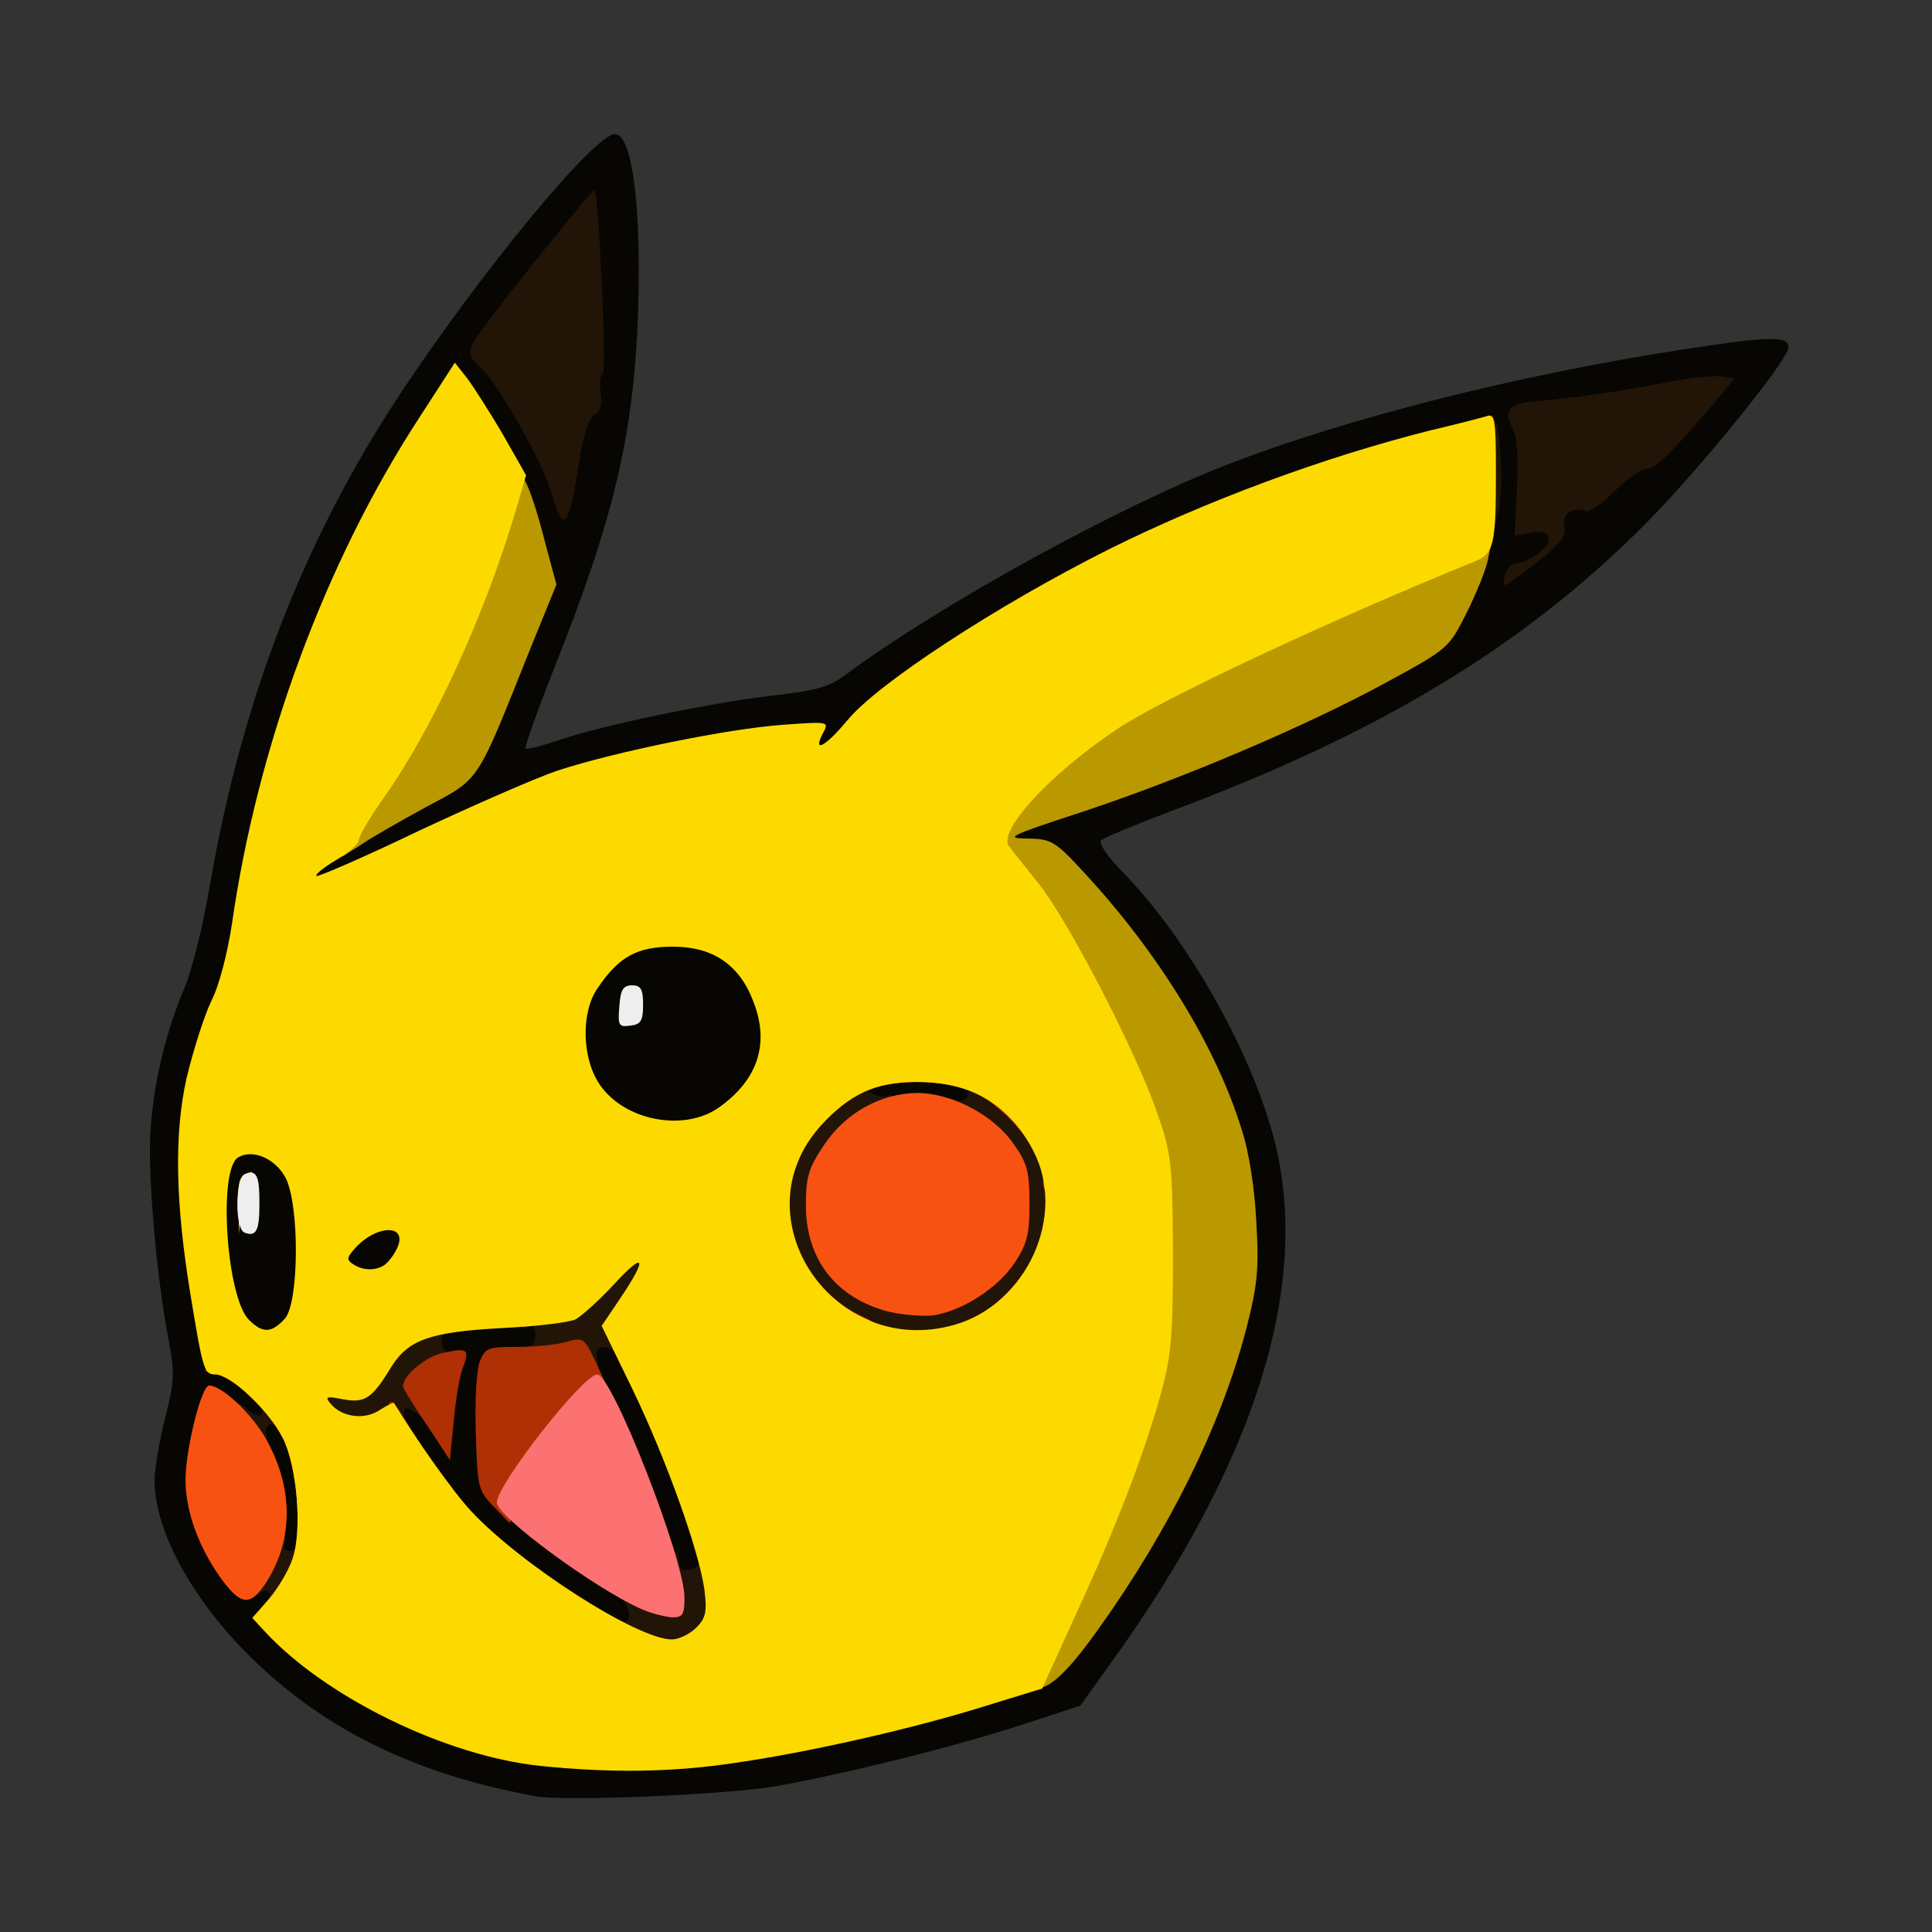 <?xml version="1.0" encoding="utf-8"?>
<!DOCTYPE svg PUBLIC "-//W3C//DTD SVG 1.0//EN" "http://www.w3.org/TR/2001/REC-SVG-20010904/DTD/svg10.dtd">
<svg version="1.0" xmlns="http://www.w3.org/2000/svg" width="32px" height="32px" viewBox="0 0 350 350" preserveAspectRatio="xMidYMid meet">
 <rect x="0" y="0" width="350" height="350" fill="#333333" stroke="none"/>
 <g fill="#080603">
  <path d="M97 325.4 c-21.9 -4 -38.3 -12.1 -51.7 -25.3 -10.6 -10.5 -17.3 -22.9 -17.3 -31.9 0 -2.1 0.9 -7.2 1.9 -11.3 1.7 -6.6 1.8 -8.1 0.6 -14.4 -2.3 -12.1 -3.8 -30.6 -3.2 -38.4 0.7 -8.7 2.8 -17.2 6.1 -25.1 1.3 -3 3.4 -11.3 4.6 -18.5 5.8 -33.7 17 -62.6 34.4 -89 14.9 -22.5 35.6 -47.6 39.1 -47.2 3.1 0.3 4.7 13.4 4.1 32.2 -0.8 22.3 -4.3 37.2 -15.3 64.8 -3 7.6 -5.3 14 -5.1 14.3 0.3 0.2 3.1 -0.5 6.3 -1.6 7.7 -2.6 26.7 -6.6 38.5 -8 8 -0.9 10.2 -1.5 13.5 -4 17.1 -12.6 49.1 -30.2 69 -37.9 21.4 -8.3 52.2 -16.1 81.8 -20.7 16.1 -2.5 19.7 -2.6 19.7 -0.5 0 2.3 -16.1 22.1 -25.9 32 -22.1 22.2 -48.1 37.9 -86.1 52.1 -6.3 2.4 -11.9 4.7 -12.5 5.2 -0.5 0.5 0.9 2.7 3.7 5.6 12.2 12.4 24 33.6 27.9 49.7 6.2 26 -3.9 57.7 -29.8 93.7 l-5.6 7.8 -11 3.6 c-12.5 4 -30.9 8.6 -44.2 11 -8.6 1.5 -38.3 2.8 -43.5 1.8z m32.9 -9 c14.8 -2.1 34.9 -6.8 48.2 -11.2 l11.2 -3.7 6.6 -9.2 c18.6 -26 30 -54.5 28.6 -71.1 -1.6 -18.6 -12.8 -40.4 -30.9 -60 -5.4 -5.8 -6.1 -6.2 -10.2 -6.2 -4.3 0 -4.4 -0.1 -4.4 -3.2 l0 -3.3 14.8 -4.8 c17.7 -5.7 40.4 -15.4 55 -23.4 9.7 -5.4 11 -6.4 13.5 -11 5.3 -9.8 8.5 -27.7 5.2 -28.9 -1.8 -0.7 -22.6 5.1 -36.1 10.1 -27.6 10.3 -66.3 32.5 -74.9 43 -3.3 3.9 -4.2 4.5 -7.6 4.5 -3.3 0 -3.9 -0.3 -3.9 -2.1 0 -1.8 -0.4 -2 -4.7 -1.4 -9.6 1.4 -29 5.7 -36.3 8.1 -4.1 1.4 -15.4 6.3 -25.2 11 -12 5.7 -18.8 8.4 -21.2 8.4 -3.4 0 -3.6 -0.2 -3.6 -3.4 0 -3.1 0.6 -3.7 7.3 -7.9 3.9 -2.4 10.4 -6.2 14.4 -8.3 l7.2 -3.9 4 -9 c2.2 -4.9 5.3 -12.4 7 -16.6 2.9 -7.5 3 -7.7 1.5 -13.2 -1.9 -7.3 -4.7 -13.7 -9.1 -21 l-3.6 -5.9 -5.4 8.3 c-15.5 24.2 -27.9 58.4 -32.3 89.4 -0.8 5.2 -2.3 11.1 -3.7 13.8 -4 8.1 -6.6 21.9 -5.8 31.2 1.3 15.2 2.3 17 2.4 4.5 0.1 -7.6 0.5 -12 1.3 -12.8 1.4 -1.4 10.2 -1.6 12.7 -0.2 3.5 1.8 4.6 6.9 4.6 20.1 0 15 -0.9 16.9 -8 16.9 -5.5 0 -7.5 -1.6 -9 -7.6 -1.6 -5.9 -1.9 -2.5 -0.4 4.6 0.8 3.8 1.5 5 2.9 5 2 0 9 5.5 9 7.1 0 0.5 0.9 1.8 1.9 2.8 2.9 2.9 4.1 8.5 4.1 18.9 l0 9.2 -4.6 0 -4.7 0 0.7 -5.5 c0.4 -3.8 0.1 -6.7 -1 -9.7 -0.8 -2.4 -1.8 -5.2 -2.1 -6.2 -0.4 -1.1 -1.8 -3 -3.2 -4.2 l-2.6 -2.3 -1.2 3.7 c-2.1 6.6 -1.6 11.5 2 18.4 3.1 6.1 3.4 6.3 7.5 6.6 l4.2 0.3 0 4.4 c0 4.2 0.3 4.7 5.8 9 20.2 16.1 44.1 22 72.1 17.9z m150.1 -224.8 c0 -1.5 2.1 -2.6 4.9 -2.6 0.9 0 3.2 -1.6 5.1 -3.5 1.9 -1.9 4.2 -3.5 5.1 -3.5 1.7 0 7.3 -5.1 8.9 -8.1 0.8 -1.4 0.4 -1.6 -3.3 -0.9 -10 1.9 -17.6 3 -20.1 3 l-2.6 0 0 8.5 c0 5 0.4 8.5 1 8.5 0.6 0 1 -0.6 1 -1.4z m-175.7 -19.2 c0.4 -0.4 0.7 -2.2 0.7 -4.1 0 -1.8 0.3 -3.3 0.8 -3.3 0.7 0 0.4 -19.1 -0.4 -19.9 -0.7 -0.7 -3.5 2.3 -9.4 10.1 l-6 7.9 2.3 3.2 c1.3 1.8 3.9 5.9 5.8 9.2 l3.3 6 1.1 -4.2 c0.5 -2.3 1.3 -4.5 1.8 -4.9z"/>
  <path d="M103.6 293.5 c-17.8 -10.7 -33.6 -28.3 -33.6 -37.5 l0 -4.2 4.5 0.4 c2.5 0.2 4.5 0 4.5 -0.4 0 -0.3 0.3 -1.3 0.6 -2.2 0.4 -1.1 0.1 -1.6 -1 -1.6 -1.3 0 -1.6 -1.1 -1.6 -5 l0 -5 5.4 0 c2.9 0 8.1 -0.3 11.5 -0.6 l6.1 -0.7 0 5.2 0 5.1 -4.5 0 c-4 0 -4.7 0.3 -5.6 2.8 -0.6 1.5 -0.9 6 -0.7 10.1 l0.4 7.4 5.4 4.9 c3 2.7 9.2 7.2 13.7 10.1 l8.3 5.2 0 4.8 0 4.7 -3.8 0 c-2.6 0 -5.7 -1.1 -9.6 -3.5z"/>
  <path d="M117.7 279.2 c-1.5 -4.8 -5 -13.4 -7.7 -19.1 -3.7 -7.5 -5 -11.5 -5 -14.7 l0 -4.4 4.4 0 4.3 0 4.6 9.3 c5.5 11.3 11.7 28.7 11.7 33.2 0 3.5 -1.6 4.5 -7 4.5 -2.3 0 -2.8 -0.9 -5.3 -8.8z"/>
  <path d="M61.2 232.1 c-0.8 -0.5 -1.2 -2.3 -1 -4.7 0.2 -3.1 1 -4.3 3.7 -6.1 3.7 -2.5 9 -3 10.9 -1.1 2.3 2.3 0.9 9.9 -2.2 12 -1.5 1 -9.8 1 -11.4 -0.1z"/>
  <path d="M111.2 204.3 c-5.8 -2.8 -7.7 -6.7 -8 -16.3 -0.3 -7.6 -0.1 -8.9 2 -11.9 4.4 -6.4 6.9 -7.6 16.7 -7.6 8 0 9.1 0.2 12.3 2.7 5 3.8 7.2 9.9 6.6 18.2 -0.4 7.3 -2.2 10.6 -7.8 14.4 -2.7 1.8 -4.6 2.2 -10.9 2.2 -4.9 0 -8.7 -0.6 -10.9 -1.7z"/>
  <path d="M169.5 202 c-1.1 -0.5 -3.9 -0.6 -6.2 -0.3 -7 0.9 -9.3 -0.2 -9.3 -4.1 0 -4.3 0.9 -4.6 11.8 -4.6 11.6 0 13.2 0.5 13.2 4 0 4.7 -1 6 -4.4 5.9 -1.7 0 -4 -0.4 -5.1 -0.9z"/>
 </g>
 <g fill="#221507">
  <path d="M113.8 298.8 c-2 -0.7 -2.8 -1.7 -2.8 -3.4 0 -1.7 0.4 -2.2 1.5 -1.8 2.1 0.9 1.9 -2.5 -0.2 -4.3 -1.6 -1.3 -1.2 -1.4 3.5 -1 l5.2 0.4 0 -3.8 c0 -2.2 0.5 -3.9 1 -3.9 0.6 0 1 0.9 1 1.9 0 1.4 0.5 1.8 2.1 1.4 1.2 -0.3 1.8 -1.1 1.5 -1.9 -0.3 -0.9 0.2 -1.4 1.3 -1.4 2.2 0 3.1 2.6 3.1 9.8 0 7.1 -2.1 9.2 -9.2 9.1 -2.9 0 -6.5 -0.5 -8 -1.1z"/>
  <path d="M48 290.5 c1.7 -2 0.5 -3.2 -1.5 -1.5 -1.3 1.1 -1.5 0.8 -1.5 -1.7 0 -4.4 2.8 -9.3 5.2 -9.3 1.4 0 1.8 0.5 1.4 1.5 -0.3 0.9 0 1.5 0.9 1.5 0.8 0 1.5 -0.7 1.5 -1.5 0 -0.8 0.5 -1.5 1 -1.5 1.5 0 1.2 7.8 -0.5 11 -1.2 2.4 -2.2 3 -4.6 3 -2.7 0 -3 -0.2 -1.9 -1.5z"/>
  <path d="M43.7 261.3 c-0.4 -0.3 -0.7 -2.2 -0.7 -4.1 0 -3.3 0.1 -3.4 1.8 -1.9 2.1 2 3.8 1.1 2 -1 -1 -1.2 -0.6 -1.4 2.3 -1.1 3.1 0.3 3.4 0.6 3.7 4.1 0.3 3.7 -1.1 5.1 -2.2 2.2 -0.8 -2.3 -2.9 -1.8 -2.3 0.5 0.4 1.6 0 2 -1.7 2 -1.3 0 -2.6 -0.3 -2.9 -0.7z"/>
  <path d="M59 258.7 c-1.9 -0.9 -2.6 -2.2 -2.8 -5 l-0.3 -3.7 4.3 0 c4 0 4.5 -0.3 7.1 -4.4 1.5 -2.4 4.3 -5.1 6.1 -6 4.4 -2.1 9.6 -2.1 9.6 -0.1 0 0.8 -0.7 1.5 -1.5 1.5 -0.8 0 -1.5 0.9 -1.5 2 0 1.1 0.7 2 1.5 2 2.4 0 1.7 2.6 -1 3.8 -2.1 1 -2.5 1.8 -2.5 5.3 0 4 -0.1 4.1 -1.8 2.6 -2.4 -2.2 -3.5 -2.1 -2.9 0.2 0.3 1.5 -0.2 2 -2.5 2.5 -4.7 0.9 -9.1 0.7 -11.8 -0.7z"/>
  <path d="M104 248 c0 -0.5 -2.2 -1 -5 -1 -3.8 0 -5 -0.4 -5 -1.5 0 -0.8 0.7 -1.5 1.5 -1.5 0.9 0 1.5 -0.9 1.5 -2.1 0 -1.5 -0.5 -1.9 -1.5 -1.5 -1 0.4 -1.5 -0.1 -1.5 -1.4 0 -1.5 0.7 -2 2.5 -2 3.9 0 8 -2.5 12 -7.5 3.1 -3.7 4.3 -4.5 7.1 -4.5 3.3 0 3.4 0.2 3.4 3.8 0 2.2 -1 5.3 -2.5 7.7 -1.3 2.2 -2.5 5.5 -2.5 7.3 0 3.3 -1.4 4.3 -2.4 1.7 -0.3 -0.8 -1.3 -1.5 -2.2 -1.5 -1.2 0 -1.5 0.7 -1.2 2.5 0.4 2.1 0.1 2.5 -1.8 2.5 -1.3 0 -2.4 -0.4 -2.4 -1z"/>
  <path d="M153.4 241.6 c-9.1 -4.2 -13.4 -11.7 -13.4 -23.2 0 -9 1.6 -13.3 7 -18.6 4.5 -4.6 5 -4.8 10.1 -4.8 5.3 0.1 5.3 0.1 2.4 1.4 -2.5 1 -2.7 1.3 -1.1 1.9 1 0.4 2.2 0.5 2.7 0.1 0.5 -0.3 0.9 0.5 0.9 1.8 0 1.6 -1 2.8 -3.3 3.9 -4.1 2 -9.7 10.1 -9.7 14.1 0 7.1 8 15.5 15.9 16.5 8 1.1 18.6 -8.4 18.6 -16.7 0 -4.4 -4 -10.7 -8.5 -13.3 -3.1 -1.8 -4.4 -6.5 -1.6 -5.4 0.8 0.3 1.7 -0.1 2 -0.9 0.3 -0.8 -0.1 -1.4 -0.9 -1.4 -0.7 0 -1.7 -0.4 -2 -1 -0.4 -0.6 1.1 -1 3.9 -1 3.7 0 5.2 0.6 8.1 3.2 6 5.2 7.9 10 7.9 19.8 0.1 7.5 -0.3 9.1 -2.8 13.7 -4.9 8.8 -11.7 12.3 -24.1 12.3 -5.2 0 -8.3 -0.6 -12.1 -2.4z"/>
  <desc>cursor-land.com</desc><path d="M272.7 104 c0.3 -1.1 1.3 -2 2.2 -2 0.9 0 2.7 -0.9 4 -1.9 3 -2.3 1.9 -4.4 -1.8 -3.6 l-2.7 0.6 0.4 -8.6 c0.3 -6 0.1 -9.4 -0.9 -11.1 -1.7 -3.2 -0.4 -4.4 5.2 -4.8 6.1 -0.5 13.1 -1.5 22.2 -3.2 4.2 -0.9 8.9 -1.4 10.4 -1.2 l2.6 0.3 -4.2 5 c-7.9 9.2 -10.3 11.5 -12 11.5 -0.9 0 -3.5 1.8 -5.6 4 -2.2 2.2 -4.5 3.8 -5.2 3.6 -2.4 -1 -4.5 0.6 -3.9 2.8 0.4 1.7 -0.6 3 -4.9 6.4 -2.9 2.3 -5.6 4.2 -5.8 4.2 -0.3 0 -0.3 -0.9 0 -2z"/>
  <path d="M268 86.1 c0 -6 0.4 -10.2 1.1 -10.6 1.7 -1.1 2.3 0.3 2.7 7 0.5 8.1 -0.4 13.5 -2.3 13.5 -1.2 0 -1.5 -1.9 -1.5 -9.9z"/>
  <path d="M99.9 89.3 c-1.5 -5.4 -9.7 -19.9 -12.8 -22.7 -2.7 -2.4 -2.6 -3 0.6 -7.4 4.7 -6.4 19.8 -25.1 20 -24.8 0.8 0.7 2.2 33.1 1.5 33.4 -0.5 0.1 -0.6 1.6 -0.4 3.4 0.3 2.1 0 3.3 -1.1 3.9 -0.9 0.6 -2 3.6 -2.7 8.1 -2 12.7 -2.9 13.7 -5.1 6.1z"/>
  <path d="M84 69.5 c-1.3 -1.4 -2.1 -2.7 -1.8 -3.1 0.3 -0.3 1.6 0.9 2.8 2.5 2.6 3.7 2.2 4 -1 0.6z"/>
 </g>
 <g fill="#ae3004">
  <path d="M89.4 272.9 c-2.8 -2.9 -2.9 -3.5 -3.2 -13.2 -0.2 -5.6 0.1 -11.4 0.7 -13 1 -2.5 1.4 -2.7 6.8 -2.7 3.2 0 7.2 -0.4 8.9 -0.9 3.1 -0.9 3.2 -0.8 5.5 4 l2.3 5 -4 4.2 c-5.2 5.4 -9.6 11.3 -12.1 15.9 l-2 3.7 -2.9 -3z"/>
  <path d="M74.1 260.9 c-2.3 -3.4 -3.9 -6.4 -3.6 -6.7 0.3 -0.3 0.6 -0.3 0.8 -0.1 3.9 5.7 7.7 12.2 7.4 12.5 -0.3 0.3 -2.3 -2.3 -4.6 -5.7z"/>
  <path d="M77.3 258.1 c-2.4 -3.5 -4.3 -6.6 -4.3 -7 0.1 -2 4.1 -5.3 7.2 -6 4.5 -1 5 -0.7 3.6 2.8 -0.5 1.4 -1.3 5.8 -1.6 9.6 l-0.7 7 -4.2 -6.4z"/>
 </g>
 <g fill="#ba9800">
  <path d="M186 304.6 c0 -1.3 2.3 -7.2 5.1 -13.2 6.8 -14.4 13.4 -31.7 16.1 -41.7 1.7 -6.6 2.1 -11 2.1 -22.7 0 -13.1 -0.3 -15.3 -2.7 -22.5 -3.9 -11.4 -16.2 -34.9 -22.3 -42.5 -6.2 -7.7 -6.6 -10.5 -2.5 -17.1 4.7 -7.4 16 -15.9 31.4 -23.6 14.9 -7.4 50 -22.5 53.7 -23 3.4 -0.6 3.4 -0.5 2.7 2.8 -0.3 1.9 -2.1 6.3 -3.9 9.9 -3.2 6.4 -3.3 6.5 -14.5 12.6 -14.5 7.9 -36.8 17.4 -55.2 23.5 -13.2 4.3 -14.1 4.8 -9.9 4.8 4.4 0.1 5 0.4 10.5 6.4 13.3 14.4 23.7 31.3 28.3 46.2 1.4 4.2 2.4 10.9 2.7 17 0.5 8.5 0.2 11.4 -1.9 19.5 -4.5 17.2 -13.9 36.2 -26.7 54.1 -4.4 6.2 -7.5 9.5 -9.7 10.4 -3.2 1.3 -3.3 1.3 -3.3 -0.9z"/>
  <path d="M66.1 155.6 c0.9 -0.8 14.9 -7.6 14.9 -7.2 0 0.7 -12.9 7.6 -14.2 7.6 -0.6 0 -0.9 -0.2 -0.7 -0.4z"/>
  <path d="M62 151.5 c0 -2.7 1.1 -5.2 4.4 -9.8 8.8 -12.4 17.7 -31.4 23.4 -50.2 3 -10.1 5.1 -8.4 9.2 7.7 l1.8 6.7 -4.8 11.8 c-9.8 24.5 -8.9 23.2 -18.8 28.5 -4.8 2.6 -10.2 5.7 -11.9 6.9 l-3.3 2.1 0 -3.7z"/>
 </g>
 <g fill="#f85213">
  <path d="M48.8 289.6 c1.6 -1.9 3.5 -5.1 4.2 -7.2 1.8 -5.2 0.8 -16.9 -1.8 -21.9 -2.6 -5.1 -8 -10.3 -11.8 -11.5 -2.9 -0.8 -2.9 -0.8 -0.3 -0.9 4 -0.1 8.9 3.8 12.2 9.8 2.7 4.7 3.2 6.8 3.5 14.3 0.5 9.1 -0.3 12.7 -4 18.1 -1.1 1.5 -2.6 2.7 -3.5 2.7 -1.1 0 -0.6 -1 1.5 -3.4z"/>
  <path d="M40.6 286.7 c-4.4 -5.8 -7 -12.7 -7 -18.7 0.1 -5.8 2.9 -17 4.3 -17 2.3 0 7.7 5.1 10.3 9.7 5.1 9.1 5 18.7 -0.4 26.6 -2.5 3.5 -4.1 3.4 -7.2 -0.6z"/>
  <path d="M163.8 241.3 c1.2 -0.2 3.2 -0.2 4.5 0 1.2 0.2 0.2 0.4 -2.3 0.4 -2.5 0 -3.5 -0.2 -2.2 -0.4z"/>
  <path d="M155.2 239.9 c-6 -2.4 -12.3 -10.1 -12.1 -14.9 0 -2.3 0.2 -2.2 1.2 0.8 2 5.3 6.6 10.3 12.1 12.8 4.8 2.2 3.8 3.4 -1.2 1.3z"/>
  <path d="M173.4 240 c7.1 -2.2 13.6 -9.3 15.7 -17.4 0.8 -2.7 0.8 -2.6 0.5 1.1 -0.2 2.3 -1.4 5.9 -2.7 7.9 -2.6 4.3 -10.2 9.4 -13.8 9.3 -2.6 -0.1 -2.6 -0.1 0.3 -0.9z"/>
  <path d="M160.9 237.6 c-9.5 -2.5 -14.9 -9.5 -14.9 -19.2 0 -5.3 0.5 -6.8 3.3 -11 3.9 -5.8 10.2 -9.3 16.8 -9.4 6.3 0 13.9 4 17.5 9.2 2.5 3.5 2.9 5.1 2.9 10.8 0 5.6 -0.4 7.3 -2.7 10.8 -3.1 4.6 -9.5 8.7 -14.8 9.5 -1.9 0.2 -5.6 -0.1 -8.1 -0.7z"/>
  <path d="M189 214 c0 -5.4 -6.7 -13.7 -13.2 -16.4 -5.3 -2.2 -15 -2.1 -19.6 0.3 -5 2.6 -10.1 8.1 -11.7 12.7 -1.2 3.4 -1.4 3.6 -1.5 1.3 0 -4.2 5.8 -12 11 -14.6 6.6 -3.3 17.7 -3.2 24.7 0.2 6 3 10.2 8.6 11 14.4 0.3 2.3 0.3 4.1 -0.1 4.1 -0.3 0 -0.6 -0.9 -0.6 -2z"/>
 </g>
 <g fill="#fcda00">
  <path d="M97.8 319.9 c-17 -1.8 -38.6 -12.3 -49.7 -24.2 l-2.4 -2.6 3.1 -3.5 c1.6 -1.9 3.5 -5.1 4.2 -7.2 1.8 -5.2 0.8 -16.9 -1.8 -22 -2.5 -4.8 -9.4 -11.4 -12.1 -11.4 -2.1 0 -2.3 -0.5 -4.6 -14.5 -2.7 -16.5 -3 -28.9 -0.7 -39.2 1.2 -5 3.2 -11.3 4.5 -14 1.4 -2.7 2.9 -8.6 3.7 -13.8 4.6 -32.3 16.9 -65.7 34 -91.9 l6.4 -9.9 2.2 2.8 c1.2 1.6 4.1 6.1 6.5 10.2 l4.2 7.4 -1.8 6.2 c-5.8 19.5 -15.1 39.7 -24.1 52.4 -2.4 3.4 -4.4 6.8 -4.4 7.5 0 0.7 -1.9 2.3 -4.1 3.6 -2.2 1.3 -3.8 2.6 -3.6 2.9 0.3 0.2 8.6 -3.4 18.4 -8.1 9.8 -4.6 21.2 -9.6 25.3 -11 10.4 -3.4 30.9 -7.6 40.9 -8.3 8.3 -0.6 8.3 -0.6 7.2 1.5 -2 3.8 0.5 2.4 4.4 -2.3 5.4 -6.6 26.9 -20.7 47.4 -31 17.7 -8.8 38.7 -16.6 58.1 -21.5 4.7 -1.1 9.3 -2.3 10.3 -2.6 1.5 -0.5 1.7 0.4 1.7 10.3 0 13.1 -0.4 14.6 -3.8 16 -25.7 10.4 -57.1 25.1 -65 30.5 -12.1 8.1 -21.5 18.4 -19.4 21.1 0.5 0.7 2.9 3.7 5.3 6.7 5.4 6.7 17.7 30.5 21.5 41.5 2.6 7.5 2.8 9 2.9 25.5 0 15 -0.3 18.6 -2.2 25.5 -3 10.8 -8.1 24.2 -15.5 40.2 l-6 13.2 -10.1 3.1 c-13 4.1 -32.4 8.5 -45.8 10.4 -11.3 1.7 -22.5 1.8 -35.1 0.5z m28.3 -25 c1.8 -1.8 2 -2.9 1.5 -7 -1 -7 -6.9 -23.6 -13.2 -36.6 l-5.4 -11.1 3.5 -5.2 c4.9 -7.3 4.3 -8.4 -1.3 -2.3 -2.6 2.8 -5.7 5.6 -6.9 6.3 -1.2 0.6 -7.3 1.3 -13.5 1.6 -12.9 0.7 -16.8 2.1 -19.9 7 -3.5 5.8 -4.8 6.6 -8.7 5.9 -3.1 -0.6 -3.4 -0.5 -2.3 0.8 2 2.4 6 3 8.8 1.2 1.4 -0.9 2.6 -1.5 2.7 -1.3 3.6 6 10.7 16.1 13.9 19.5 9 9.7 30.2 23.3 36.4 23.3 1.3 0 3.3 -1 4.4 -2.1z m-74.5 -56 c2.6 -2.9 2.7 -20.7 0.1 -25.6 -1.9 -3.5 -6 -5.2 -8.6 -3.6 -3.6 2.3 -2.1 25.3 2 29.4 2.5 2.5 4.1 2.4 6.5 -0.2z m121.3 1.1 c13.1 -3.7 20.4 -19.8 14.3 -31.5 -4.3 -8.4 -11.2 -12.5 -21.2 -12.5 -7.3 0 -12.1 2.2 -17.3 7.9 -15 16.6 2.3 42.4 24.2 36.1z m-103.3 -10.8 c0.6 -0.4 1.6 -1.6 2.2 -2.8 2.5 -4.8 -3.8 -4.7 -7.8 0.1 -1.2 1.4 -1.2 1.8 0.1 2.6 1.7 1.1 4 1.1 5.5 0.1z m60.4 -28.4 c7.2 -5 9.5 -11.6 6.5 -19.3 -2.5 -6.7 -7.3 -10 -14.6 -10 -6.5 0 -9.8 1.8 -13.7 7.6 -3 4.4 -2.8 12.9 0.6 17.6 4.5 6.3 14.9 8.3 21.2 4.1z"/>
  <path d="M43.2 218.4 c-0.2 -4 0.2 -5.3 1.4 -5.8 1.3 -0.5 1.4 -0.3 0.6 0.6 -0.6 0.8 -1.2 3.4 -1.5 5.8 l-0.4 4.5 -0.1 -5.1z"/>
 </g>
 <g fill="#fc7171">
  <path d="M116.2 291.5 c-8.4 -3.7 -26.2 -16.8 -26.2 -19.3 0 -3.2 15.6 -23.2 18.2 -23.2 2.7 0 15.8 33.5 15.8 40.4 0 3.1 -0.3 3.6 -2.2 3.6 -1.3 -0.1 -3.8 -0.7 -5.6 -1.5z"/>
 </g>
 <g fill="#eeeeee">
  <path d="M44.3 223.3 c-1.8 -0.7 -1.7 -9.9 0.1 -10.6 2.1 -0.8 2.6 0.2 2.6 5.4 0 4.9 -0.6 6 -2.7 5.2z"/>
  <path d="M112.2 182.3 c0.2 -3 0.7 -3.8 2.3 -3.8 1.6 0 2 0.7 2 3.5 0 2.9 -0.4 3.6 -2.3 3.8 -2.1 0.3 -2.3 0 -2 -3.5z"/>
 </g>
</svg>